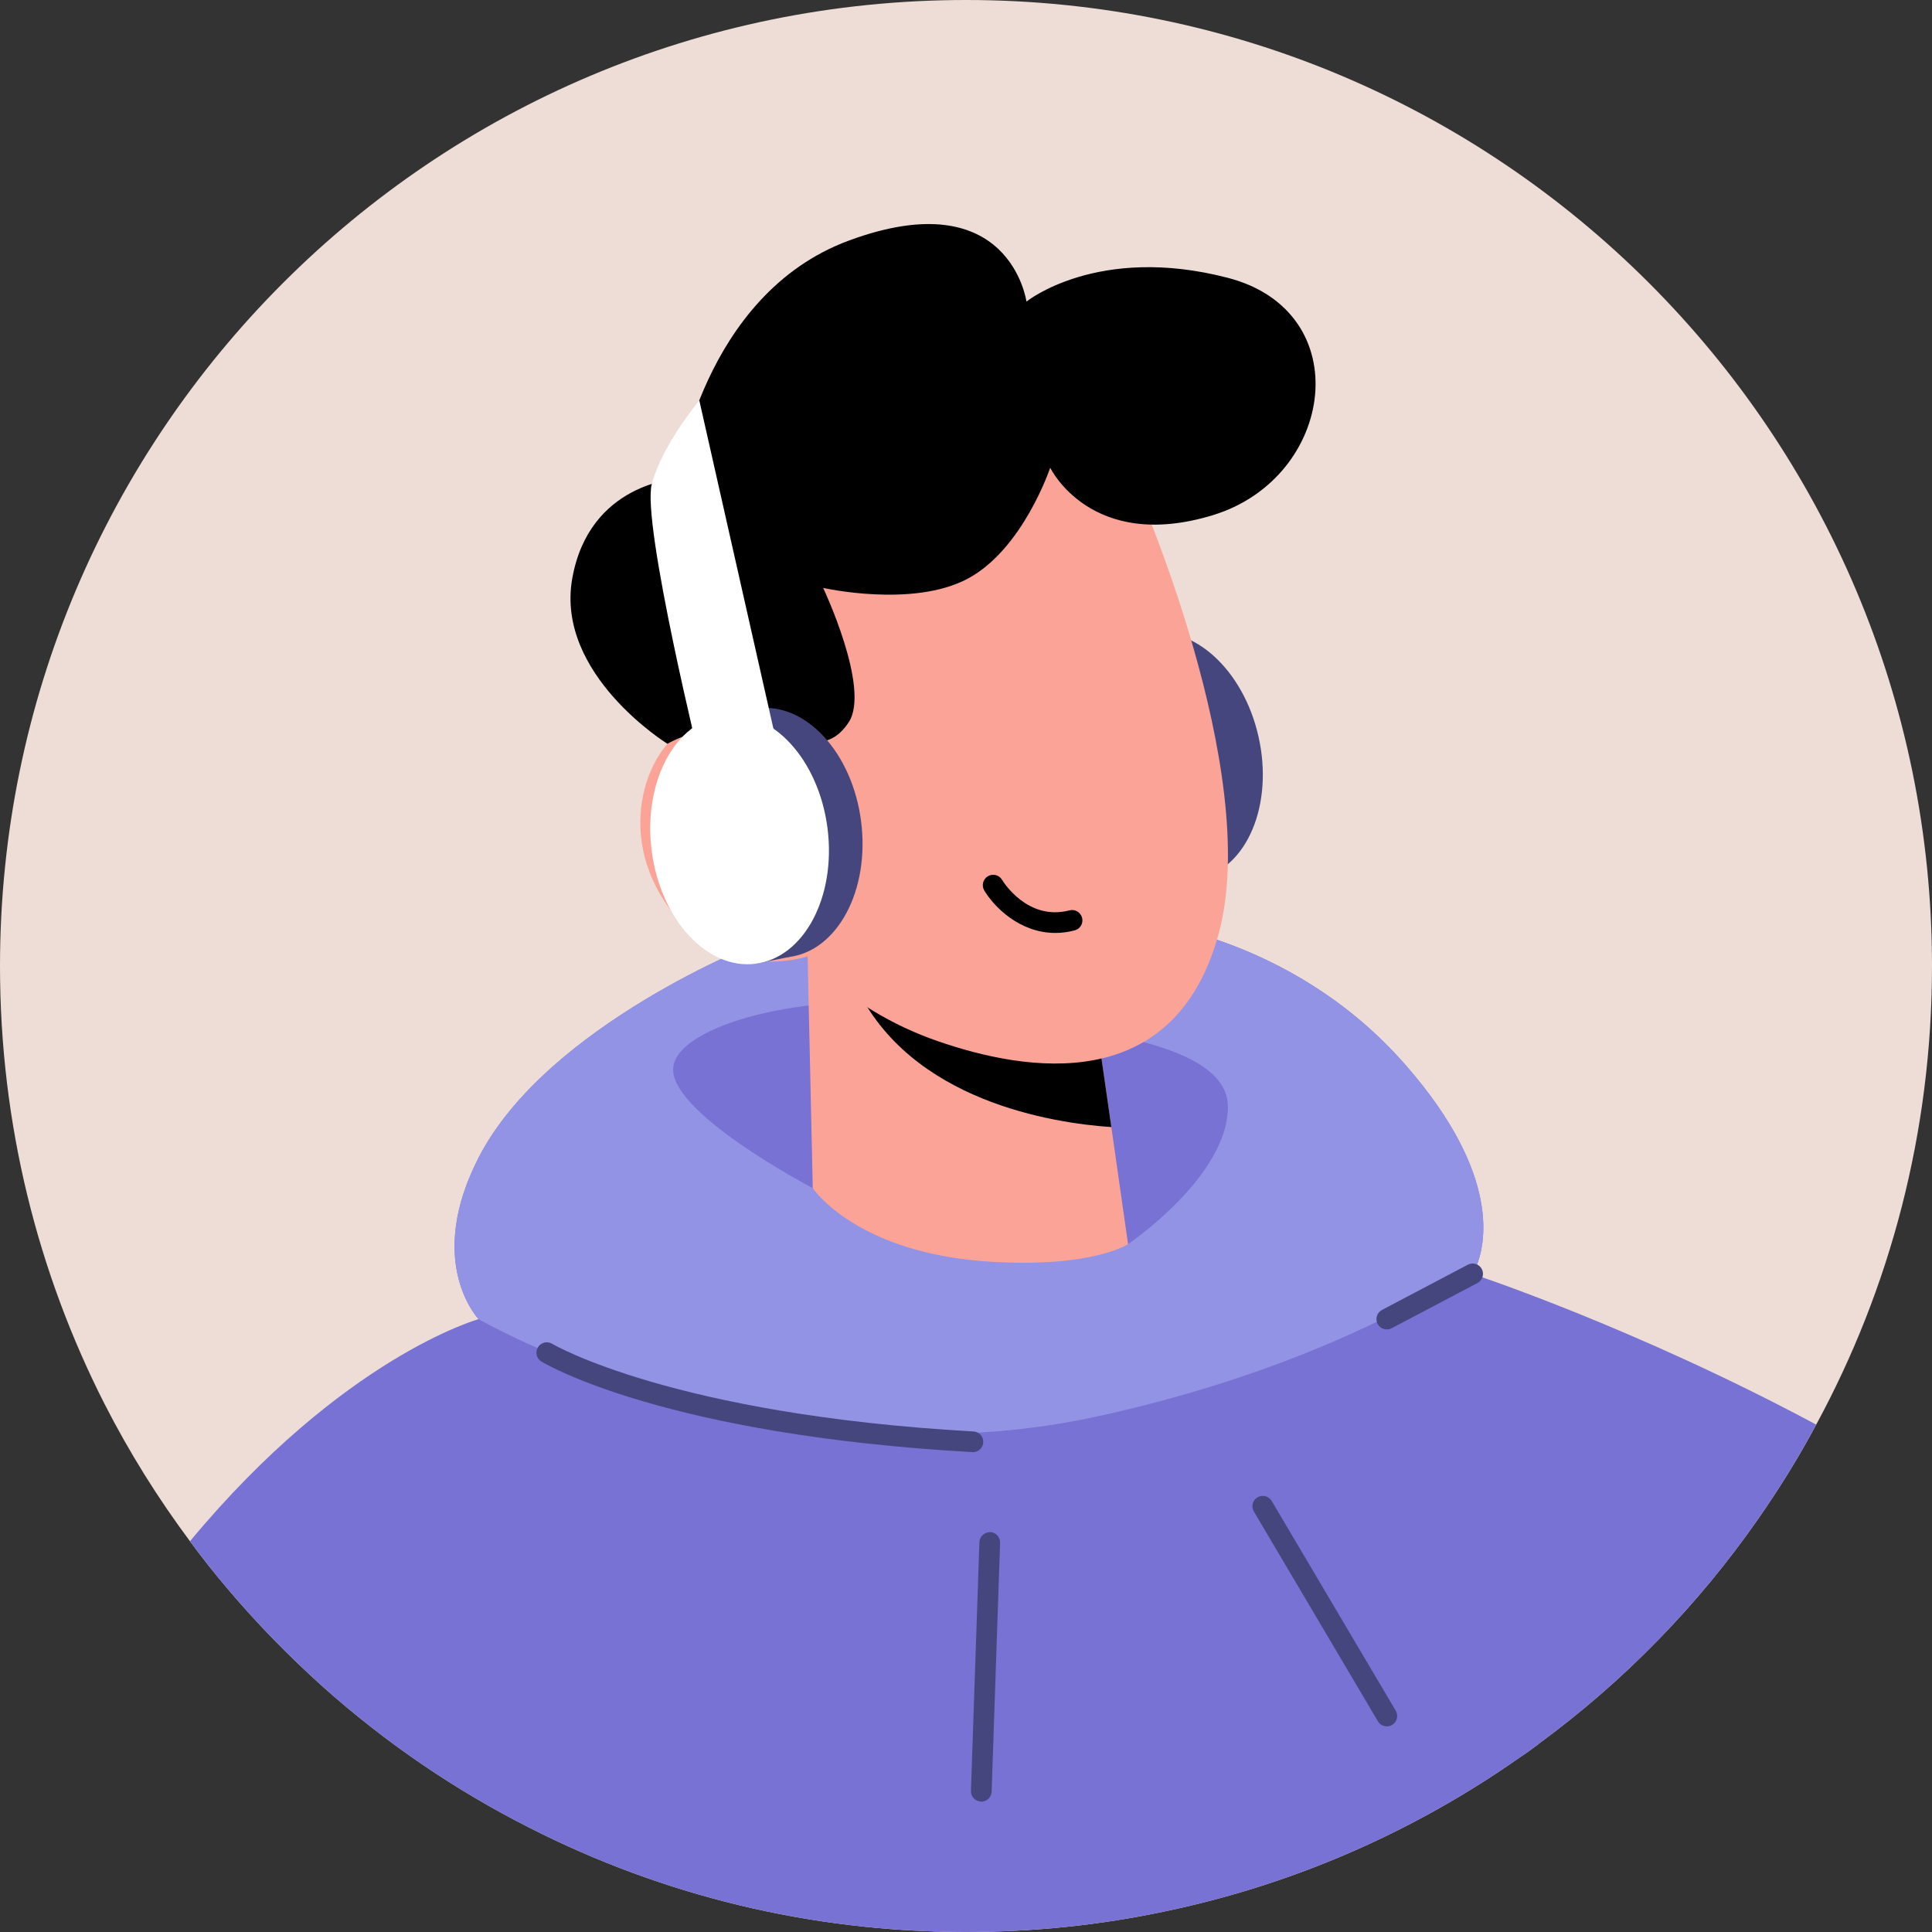 <svg width="48" height="48" viewBox="0 0 48 48" fill="none" xmlns="http://www.w3.org/2000/svg">
<rect x="0" y="0" width="48" height="48" fill="#333333" stroke="none"/>
<path d="M48 24.003C48 28.126 46.96 32.007 45.123 35.394C44.695 36.197 44.212 36.974 43.692 37.721C42.194 39.877 40.341 41.777 38.225 43.326C38.215 43.342 38.199 43.347 38.189 43.357C38.05 43.46 37.911 43.563 37.767 43.656C35.162 45.488 32.177 46.811 28.954 47.485C27.359 47.825 25.701 48 24.003 48C20.106 48 16.431 47.074 13.178 45.421C11.299 44.474 9.564 43.285 8.009 41.895C7.176 41.144 6.388 40.341 5.662 39.481C5.333 39.095 5.019 38.699 4.72 38.292C3.922 37.221 3.212 36.084 2.599 34.884C0.937 31.616 0 27.92 0 24.003C0 10.748 10.748 0 24.003 0C37.252 0 48 10.748 48 24.003Z" fill="#EDDDD6"/>
<path d="M31.269 18.308C30.894 16.63 29.627 15.485 28.44 15.751L27.822 15.843C27.747 15.849 27.672 15.86 27.598 15.877C26.411 16.142 25.753 17.718 26.129 19.396C26.504 21.074 27.771 22.218 28.958 21.953L29.576 21.861C29.651 21.855 29.726 21.844 29.801 21.827C30.987 21.561 31.645 19.986 31.269 18.308Z" fill="#46467F"/>
<path d="M45.123 35.394C44.695 36.197 44.211 36.974 43.691 37.721C42.194 39.877 40.34 41.777 38.225 43.326C38.215 43.342 38.199 43.347 38.189 43.357C38.05 43.46 37.911 43.563 37.767 43.656C35.162 45.488 32.177 46.811 28.954 47.485C27.359 47.825 25.701 48 24.003 48C20.106 48 16.431 47.074 13.177 45.421C11.299 44.474 9.564 43.285 8.009 41.895C7.176 41.144 6.388 40.341 5.662 39.481C5.333 39.095 5.019 38.699 4.72 38.292C8.534 33.7 11.891 32.774 11.891 32.774C11.783 32.655 10.604 31.266 11.891 28.764C13.584 25.459 18.845 23.416 18.845 23.416L28.131 22.865C28.131 22.865 32.038 23.148 34.931 26.473C37.324 29.212 36.897 30.952 36.67 31.482C36.629 31.595 36.588 31.652 36.588 31.652C36.588 31.652 40.598 32.969 45.123 35.394Z" fill="#7772D3"/>
<path d="M36.671 31.481C34.745 32.699 31.659 34.225 27.305 35.181C19.161 36.979 11.89 32.773 11.89 32.773C11.781 32.654 10.602 31.268 11.89 28.761C13.584 25.457 18.844 23.416 18.844 23.416L28.132 22.867C28.132 22.867 32.035 23.149 34.933 26.472C37.325 29.212 36.9 30.951 36.671 31.481Z" fill="#9393E5"/>
<path d="M20.193 29.518C20.193 29.518 16.514 27.597 16.733 26.474C16.954 25.351 20.524 24.598 22.811 25.029C25.099 25.461 30.507 25.528 30.507 27.497C30.507 29.236 28.025 30.91 28.025 30.91L22.811 29.406L20.193 29.518Z" fill="#7772D3"/>
<path d="M20.065 23.759L20.193 29.518C20.193 29.518 21.268 31.15 24.643 31.349C27.157 31.497 28.026 30.91 28.026 30.91L27.611 28.002L27.203 25.165L21.091 23.962L20.065 23.759Z" fill="#FCA397"/>
<path d="M21.091 23.962C21.109 24.119 21.172 24.304 21.27 24.514C22.622 27.362 26.159 27.904 27.611 28.002L27.203 25.165L21.091 23.962Z" fill="black"/>
<path d="M28.196 12.012C28.196 12.012 31.378 19.164 30.276 23.202C29.174 27.239 25.497 26.63 23.295 25.866C21.093 25.101 20.064 23.761 20.064 23.761C20.064 23.761 18.017 24.47 16.631 22.571C15.246 20.672 16.076 18.475 17.245 17.965C18.413 17.454 19.812 18.291 19.812 18.291L18.706 16.214C18.706 16.214 23.23 5.589 28.196 12.012Z" fill="#FCA397"/>
<path d="M19.507 21.675C19.441 21.675 19.376 21.649 19.327 21.598L17.378 19.533C17.285 19.433 17.289 19.276 17.389 19.183C17.488 19.088 17.645 19.093 17.739 19.193L19.687 21.258C19.781 21.357 19.776 21.514 19.677 21.608C19.63 21.653 19.569 21.675 19.507 21.675Z" fill="black"/>
<path d="M17.444 21.122C17.324 21.122 17.218 21.034 17.2 20.911C17.179 20.776 17.272 20.65 17.407 20.629L18.755 20.425C18.893 20.405 19.017 20.497 19.037 20.632C19.058 20.767 18.965 20.893 18.83 20.914L17.482 21.118C17.469 21.12 17.456 21.122 17.444 21.122Z" fill="black"/>
<path d="M19.812 18.291C19.812 18.291 20.553 18.777 21.091 17.936C21.628 17.094 20.451 14.606 20.451 14.606C20.451 14.606 22.672 15.11 24.045 14.376C25.418 13.641 26.092 11.62 26.092 11.62C26.092 11.62 27.102 13.725 30.134 12.799C33.166 11.872 33.744 7.746 30.507 6.903C27.271 6.061 25.502 7.493 25.502 7.493C25.502 7.493 25.092 4.498 21.09 5.977C17.444 7.324 16.828 11.892 16.828 11.892C16.828 11.892 14.638 11.994 14.217 14.375C13.796 16.756 16.582 18.479 16.582 18.479C16.582 18.479 18.164 17.552 19.812 18.291Z" fill="black"/>
<path d="M24.171 36.078C16.538 35.651 13.574 33.901 13.451 33.827C13.33 33.753 13.291 33.595 13.365 33.473C13.438 33.352 13.595 33.312 13.718 33.386C13.748 33.404 16.719 35.146 24.186 35.564C24.328 35.572 24.436 35.693 24.428 35.835C24.421 35.972 24.307 36.078 24.171 36.078Z" fill="#46467F"/>
<path d="M24.38 44.761C24.229 44.755 24.118 44.637 24.123 44.495L24.333 38.313C24.338 38.171 24.458 38.068 24.599 38.064C24.741 38.069 24.852 38.188 24.847 38.331L24.637 44.512C24.633 44.651 24.518 44.761 24.38 44.761Z" fill="#46467F"/>
<path d="M34.456 42.891C34.367 42.891 34.282 42.846 34.234 42.765L31.152 37.553C31.079 37.431 31.12 37.273 31.242 37.2C31.364 37.129 31.523 37.169 31.595 37.291L34.677 42.503C34.749 42.625 34.709 42.783 34.586 42.856C34.545 42.88 34.5 42.891 34.456 42.891Z" fill="#46467F"/>
<path d="M34.456 33.029C34.363 33.029 34.273 32.979 34.227 32.892C34.161 32.766 34.209 32.61 34.336 32.544L36.468 31.421C36.594 31.355 36.749 31.403 36.815 31.529C36.882 31.655 36.833 31.81 36.707 31.877L34.575 32.999C34.537 33.02 34.496 33.029 34.456 33.029Z" fill="#46467F"/>
<path d="M21.394 20.408C21.613 22.113 20.812 23.621 19.606 23.776C18.399 23.93 17.244 22.673 17.026 20.968C16.807 19.262 17.608 17.755 18.814 17.6C20.02 17.445 21.176 18.702 21.394 20.408Z" fill="#46467F"/>
<path d="M18.814 17.6L17.98 17.768L18.771 23.944L19.606 23.776L20.517 22.796L20.782 19.371L18.814 17.6Z" fill="#46467F"/>
<path d="M20.559 20.576C20.778 22.282 19.977 23.79 18.771 23.944C17.565 24.099 16.409 22.842 16.191 21.137C15.972 19.431 16.773 17.924 17.98 17.768C19.186 17.614 20.341 18.871 20.559 20.576Z" fill="white"/>
<path d="M17.374 9.948C17.374 9.948 16.453 11.052 16.194 12.023C15.935 12.995 17.445 19.132 17.445 19.132L19.35 18.7L17.374 9.948Z" fill="white"/>
<path d="M26.219 23.179C25.331 23.179 24.692 22.525 24.453 22.122C24.381 22 24.422 21.842 24.544 21.77C24.665 21.697 24.823 21.737 24.896 21.859C24.921 21.901 25.529 22.889 26.57 22.618C26.706 22.58 26.848 22.665 26.884 22.802C26.92 22.94 26.837 23.08 26.7 23.115C26.533 23.159 26.372 23.179 26.219 23.179Z" fill="black"/>
</svg>
